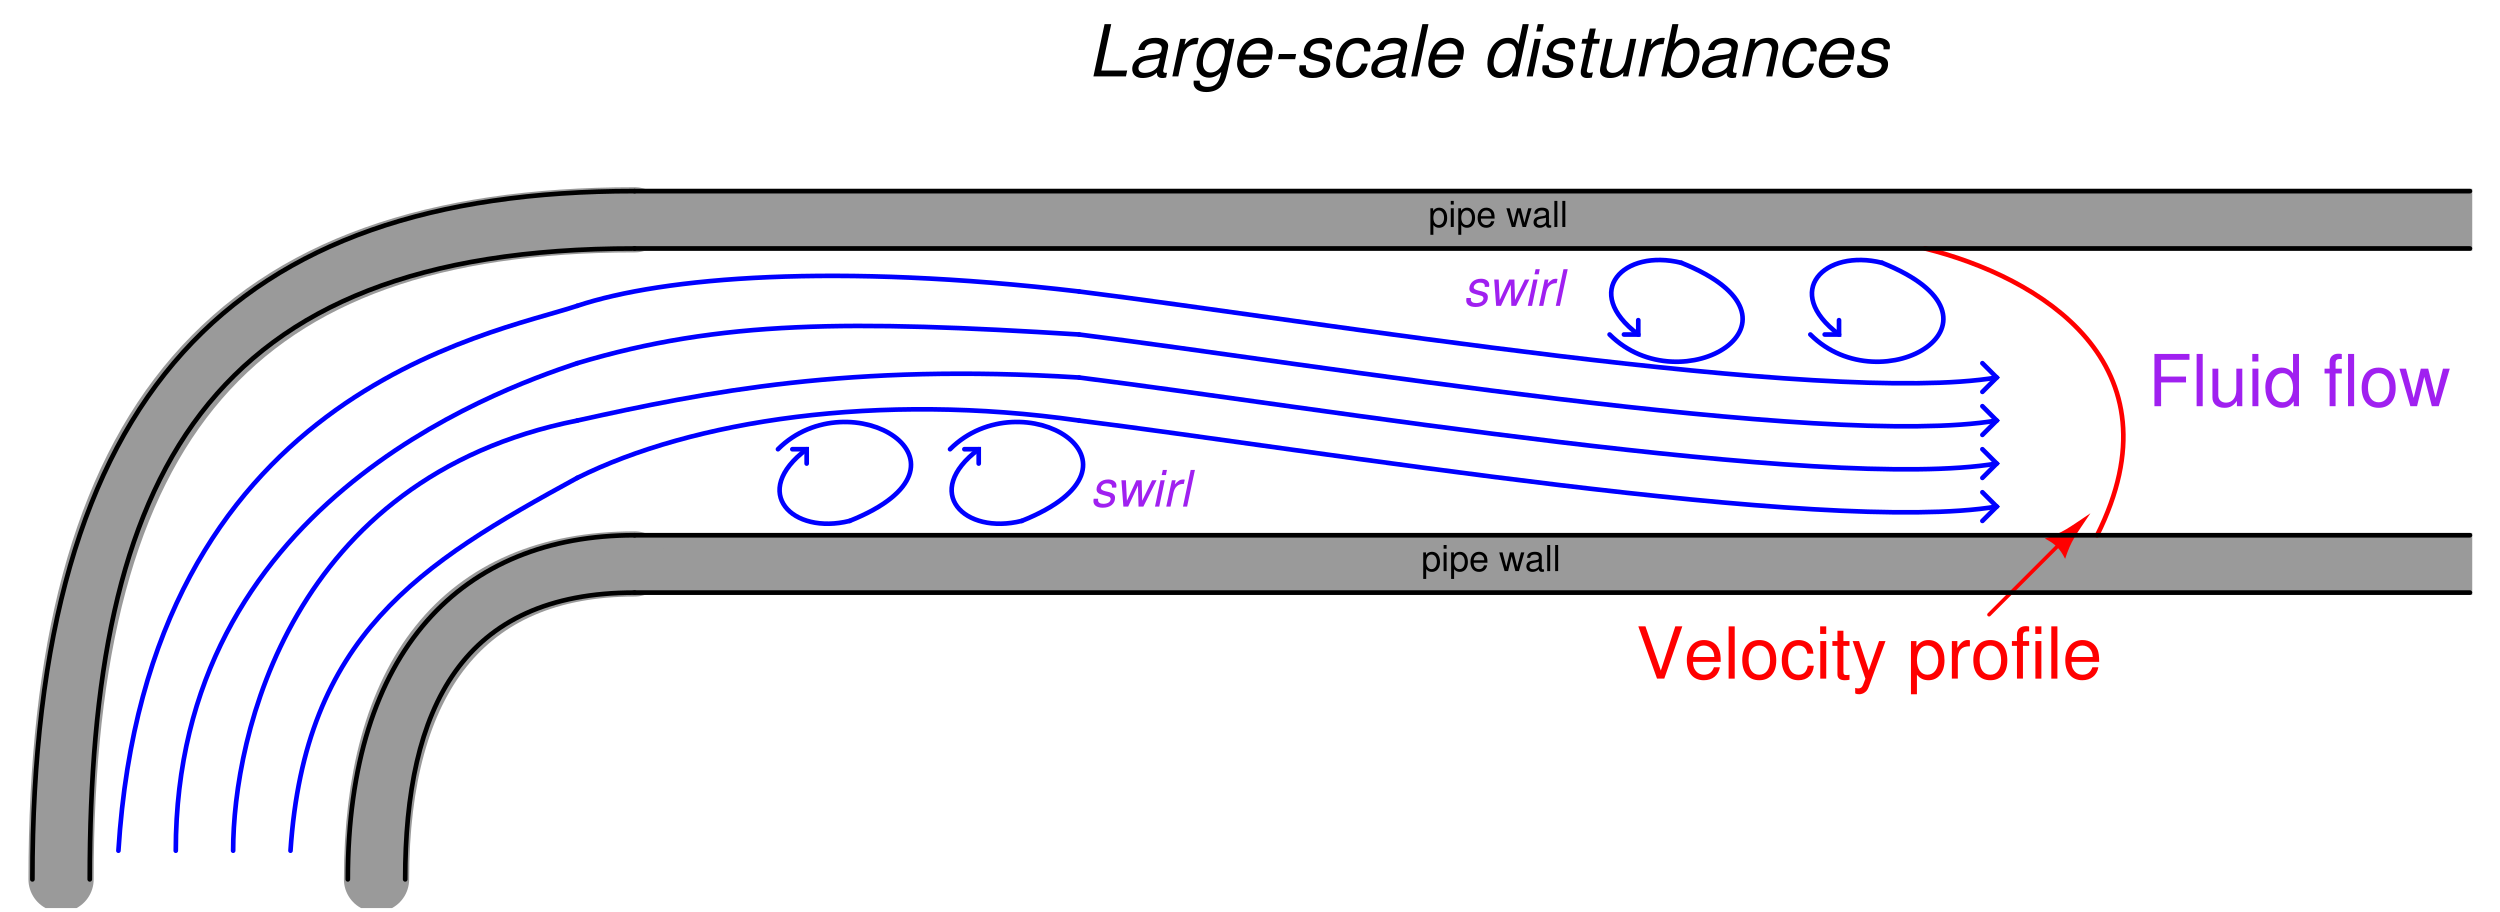 <?xml version="1.0" encoding="UTF-8"?>
<svg xmlns="http://www.w3.org/2000/svg" xmlns:xlink="http://www.w3.org/1999/xlink" viewBox="0 0 339.999 124" version="1.2">
<defs>
<g>
<symbol overflow="visible" id="glyph0-0">
<path style="stroke:none;" d=""/>
</symbol>
<symbol overflow="visible" id="glyph0-1">
<path style="stroke:none;" d="M 0.266 1.062 L 0.672 1.062 L 0.672 -0.266 C 0.891 0 1.125 0.109 1.453 0.109 C 2.125 0.109 2.547 -0.422 2.547 -1.234 C 2.547 -2.094 2.125 -2.625 1.453 -2.625 C 1.109 -2.625 0.828 -2.469 0.641 -2.172 L 0.641 -2.547 L 0.266 -2.547 Z M 1.391 -2.25 C 1.828 -2.25 2.125 -1.859 2.125 -1.25 C 2.125 -0.656 1.828 -0.266 1.391 -0.266 C 0.953 -0.266 0.672 -0.656 0.672 -1.25 C 0.672 -1.859 0.953 -2.25 1.391 -2.25 Z M 1.391 -2.25 "/>
</symbol>
<symbol overflow="visible" id="glyph0-2">
<path style="stroke:none;" d="M 0.734 -2.547 L 0.328 -2.547 L 0.328 0 L 0.734 0 Z M 0.734 -3.547 L 0.328 -3.547 L 0.328 -3.047 L 0.734 -3.047 Z M 0.734 -3.547 "/>
</symbol>
<symbol overflow="visible" id="glyph0-3">
<path style="stroke:none;" d="M 2.5 -1.141 C 2.5 -1.531 2.469 -1.766 2.406 -1.953 C 2.234 -2.375 1.844 -2.625 1.359 -2.625 C 0.656 -2.625 0.188 -2.094 0.188 -1.25 C 0.188 -0.406 0.641 0.109 1.359 0.109 C 1.938 0.109 2.344 -0.219 2.453 -0.781 L 2.031 -0.781 C 1.922 -0.438 1.703 -0.266 1.375 -0.266 C 1.109 -0.266 0.891 -0.375 0.75 -0.594 C 0.656 -0.734 0.625 -0.891 0.625 -1.141 Z M 0.625 -1.469 C 0.656 -1.938 0.953 -2.25 1.359 -2.25 C 1.781 -2.25 2.062 -1.938 2.062 -1.469 Z M 0.625 -1.469 "/>
</symbol>
<symbol overflow="visible" id="glyph0-4">
<path style="stroke:none;" d=""/>
</symbol>
<symbol overflow="visible" id="glyph0-5">
<path style="stroke:none;" d="M 2.703 0 L 3.453 -2.547 L 3 -2.547 L 2.484 -0.562 L 1.984 -2.547 L 1.484 -2.547 L 1 -0.562 L 0.484 -2.547 L 0.031 -2.547 L 0.766 0 L 1.234 0 L 1.719 -2 L 2.234 0 Z M 2.703 0 "/>
</symbol>
<symbol overflow="visible" id="glyph0-6">
<path style="stroke:none;" d="M 2.609 -0.234 C 2.562 -0.234 2.547 -0.234 2.516 -0.234 C 2.375 -0.234 2.297 -0.297 2.297 -0.422 L 2.297 -1.938 C 2.297 -2.391 1.969 -2.625 1.344 -2.625 C 0.969 -2.625 0.672 -2.516 0.5 -2.328 C 0.375 -2.203 0.328 -2.047 0.312 -1.797 L 0.719 -1.797 C 0.766 -2.109 0.953 -2.25 1.328 -2.25 C 1.703 -2.25 1.891 -2.109 1.891 -1.875 L 1.891 -1.766 C 1.891 -1.594 1.797 -1.531 1.469 -1.484 C 0.891 -1.406 0.812 -1.391 0.656 -1.328 C 0.359 -1.203 0.203 -0.969 0.203 -0.641 C 0.203 -0.188 0.531 0.109 1.047 0.109 C 1.359 0.109 1.625 0 1.906 -0.266 C 1.938 0 2.062 0.109 2.328 0.109 C 2.422 0.109 2.469 0.109 2.609 0.062 Z M 1.891 -0.797 C 1.891 -0.672 1.859 -0.578 1.734 -0.469 C 1.562 -0.328 1.375 -0.25 1.125 -0.25 C 0.812 -0.25 0.625 -0.391 0.625 -0.656 C 0.625 -0.922 0.797 -1.062 1.25 -1.125 C 1.672 -1.188 1.766 -1.203 1.891 -1.266 Z M 1.891 -0.797 "/>
</symbol>
<symbol overflow="visible" id="glyph0-7">
<path style="stroke:none;" d="M 0.734 -3.547 L 0.328 -3.547 L 0.328 0 L 0.734 0 Z M 0.734 -3.547 "/>
</symbol>
<symbol overflow="visible" id="glyph1-0">
<path style="stroke:none;" d=""/>
</symbol>
<symbol overflow="visible" id="glyph1-1">
<path style="stroke:none;" d="M 1.781 -3.234 L 5.172 -3.234 L 5.172 -4.031 L 1.781 -4.031 L 1.781 -6.312 L 5.641 -6.312 L 5.641 -7.109 L 0.875 -7.109 L 0.875 0 L 1.781 0 Z M 1.781 -3.234 "/>
</symbol>
<symbol overflow="visible" id="glyph1-2">
<path style="stroke:none;" d="M 1.484 -7.109 L 0.656 -7.109 L 0.656 0 L 1.484 0 Z M 1.484 -7.109 "/>
</symbol>
<symbol overflow="visible" id="glyph1-3">
<path style="stroke:none;" d="M 4.703 0 L 4.703 -5.109 L 3.891 -5.109 L 3.891 -2.219 C 3.891 -1.172 3.344 -0.484 2.5 -0.484 C 1.859 -0.484 1.438 -0.875 1.438 -1.484 L 1.438 -5.109 L 0.641 -5.109 L 0.641 -1.172 C 0.641 -0.328 1.266 0.219 2.266 0.219 C 3.016 0.219 3.484 -0.031 3.969 -0.719 L 3.969 0 Z M 4.703 0 "/>
</symbol>
<symbol overflow="visible" id="glyph1-4">
<path style="stroke:none;" d="M 1.469 -5.109 L 0.656 -5.109 L 0.656 0 L 1.469 0 Z M 1.469 -7.109 L 0.641 -7.109 L 0.641 -6.078 L 1.469 -6.078 Z M 1.469 -7.109 "/>
</symbol>
<symbol overflow="visible" id="glyph1-5">
<path style="stroke:none;" d="M 4.828 -7.109 L 4.016 -7.109 L 4.016 -4.469 C 3.672 -4.984 3.125 -5.25 2.453 -5.25 C 1.125 -5.25 0.25 -4.188 0.25 -2.562 C 0.25 -0.844 1.094 0.219 2.469 0.219 C 3.172 0.219 3.672 -0.031 4.109 -0.672 L 4.109 0 L 4.828 0 Z M 2.578 -4.5 C 3.469 -4.5 4.016 -3.719 4.016 -2.5 C 4.016 -1.312 3.453 -0.531 2.594 -0.531 C 1.703 -0.531 1.109 -1.328 1.109 -2.516 C 1.109 -3.703 1.703 -4.5 2.578 -4.5 Z M 2.578 -4.5 "/>
</symbol>
<symbol overflow="visible" id="glyph1-6">
<path style="stroke:none;" d=""/>
</symbol>
<symbol overflow="visible" id="glyph1-7">
<path style="stroke:none;" d="M 2.516 -5.109 L 1.672 -5.109 L 1.672 -5.906 C 1.672 -6.25 1.859 -6.422 2.234 -6.422 C 2.297 -6.422 2.328 -6.422 2.516 -6.422 L 2.516 -7.094 C 2.328 -7.125 2.219 -7.141 2.062 -7.141 C 1.312 -7.141 0.859 -6.703 0.859 -5.984 L 0.859 -5.109 L 0.172 -5.109 L 0.172 -4.453 L 0.859 -4.453 L 0.859 0 L 1.672 0 L 1.672 -4.453 L 2.516 -4.453 Z M 2.516 -5.109 "/>
</symbol>
<symbol overflow="visible" id="glyph1-8">
<path style="stroke:none;" d="M 2.656 -5.25 C 1.203 -5.25 0.344 -4.234 0.344 -2.516 C 0.344 -0.797 1.203 0.219 2.656 0.219 C 4.109 0.219 4.969 -0.797 4.969 -2.469 C 4.969 -4.25 4.141 -5.25 2.656 -5.25 Z M 2.656 -4.5 C 3.578 -4.5 4.125 -3.75 4.125 -2.484 C 4.125 -1.281 3.562 -0.531 2.656 -0.531 C 1.75 -0.531 1.203 -1.281 1.203 -2.516 C 1.203 -3.75 1.75 -4.5 2.656 -4.5 Z M 2.656 -4.5 "/>
</symbol>
<symbol overflow="visible" id="glyph1-9">
<path style="stroke:none;" d="M 5.406 0 L 6.906 -5.109 L 5.984 -5.109 L 4.969 -1.125 L 3.969 -5.109 L 2.969 -5.109 L 2 -1.125 L 0.953 -5.109 L 0.062 -5.109 L 1.547 0 L 2.453 0 L 3.438 -4 L 4.469 0 Z M 5.406 0 "/>
</symbol>
<symbol overflow="visible" id="glyph1-10">
<path style="stroke:none;" d="M 3.828 0 L 6.281 -7.109 L 5.328 -7.109 L 3.359 -1.094 L 1.266 -7.109 L 0.297 -7.109 L 2.844 0 Z M 3.828 0 "/>
</symbol>
<symbol overflow="visible" id="glyph1-11">
<path style="stroke:none;" d="M 5 -2.281 C 5 -3.062 4.938 -3.531 4.797 -3.906 C 4.469 -4.75 3.688 -5.25 2.734 -5.25 C 1.312 -5.25 0.391 -4.172 0.391 -2.484 C 0.391 -0.797 1.266 0.219 2.703 0.219 C 3.875 0.219 4.688 -0.438 4.891 -1.547 L 4.078 -1.547 C 3.844 -0.875 3.391 -0.531 2.734 -0.531 C 2.219 -0.531 1.781 -0.766 1.516 -1.188 C 1.312 -1.484 1.25 -1.781 1.234 -2.281 Z M 1.25 -2.938 C 1.328 -3.891 1.906 -4.5 2.719 -4.5 C 3.547 -4.5 4.125 -3.859 4.125 -2.938 Z M 1.25 -2.938 "/>
</symbol>
<symbol overflow="visible" id="glyph1-12">
<path style="stroke:none;" d="M 4.594 -3.391 C 4.547 -3.891 4.453 -4.219 4.25 -4.5 C 3.906 -4.969 3.281 -5.25 2.578 -5.25 C 1.188 -5.25 0.297 -4.156 0.297 -2.469 C 0.297 -0.812 1.188 0.219 2.562 0.219 C 3.781 0.219 4.547 -0.5 4.656 -1.75 L 3.828 -1.75 C 3.688 -0.938 3.281 -0.531 2.578 -0.531 C 1.688 -0.531 1.156 -1.25 1.156 -2.469 C 1.156 -3.75 1.672 -4.5 2.562 -4.5 C 3.25 -4.5 3.672 -4.109 3.766 -3.391 Z M 4.594 -3.391 "/>
</symbol>
<symbol overflow="visible" id="glyph1-13">
<path style="stroke:none;" d="M 2.469 -5.109 L 1.641 -5.109 L 1.641 -6.516 L 0.828 -6.516 L 0.828 -5.109 L 0.141 -5.109 L 0.141 -4.453 L 0.828 -4.453 L 0.828 -0.578 C 0.828 -0.062 1.188 0.219 1.812 0.219 C 2.031 0.219 2.203 0.203 2.469 0.156 L 2.469 -0.531 C 2.359 -0.5 2.25 -0.484 2.094 -0.484 C 1.734 -0.484 1.641 -0.578 1.641 -0.953 L 1.641 -4.453 L 2.469 -4.453 Z M 2.469 -5.109 "/>
</symbol>
<symbol overflow="visible" id="glyph1-14">
<path style="stroke:none;" d="M 3.781 -5.109 L 2.375 -1.125 L 1.062 -5.109 L 0.188 -5.109 L 1.922 0.016 L 1.609 0.828 C 1.469 1.188 1.297 1.328 0.953 1.328 C 0.812 1.328 0.703 1.312 0.531 1.266 L 0.531 2 C 0.688 2.094 0.859 2.125 1.078 2.125 C 1.328 2.125 1.625 2.031 1.828 1.875 C 2.094 1.703 2.234 1.484 2.391 1.078 L 4.656 -5.109 Z M 3.781 -5.109 "/>
</symbol>
<symbol overflow="visible" id="glyph1-15">
<path style="stroke:none;" d="M 0.531 2.125 L 1.344 2.125 L 1.344 -0.531 C 1.781 -0.016 2.25 0.219 2.922 0.219 C 4.234 0.219 5.094 -0.844 5.094 -2.469 C 5.094 -4.188 4.266 -5.25 2.906 -5.25 C 2.219 -5.25 1.656 -4.938 1.281 -4.344 L 1.281 -5.109 L 0.531 -5.109 Z M 2.766 -4.5 C 3.672 -4.5 4.25 -3.703 4.25 -2.484 C 4.25 -1.328 3.656 -0.531 2.766 -0.531 C 1.906 -0.531 1.344 -1.312 1.344 -2.516 C 1.344 -3.719 1.906 -4.5 2.766 -4.5 Z M 2.766 -4.5 "/>
</symbol>
<symbol overflow="visible" id="glyph1-16">
<path style="stroke:none;" d="M 0.672 -5.109 L 0.672 0 L 1.484 0 L 1.484 -2.656 C 1.5 -3.875 2.016 -4.422 3.125 -4.391 L 3.125 -5.219 C 3 -5.25 2.922 -5.25 2.812 -5.25 C 2.297 -5.25 1.891 -4.938 1.422 -4.188 L 1.422 -5.109 Z M 0.672 -5.109 "/>
</symbol>
<symbol overflow="visible" id="glyph2-0">
<path style="stroke:none;" d=""/>
</symbol>
<symbol overflow="visible" id="glyph2-1">
<path style="stroke:none;" d="M 3.203 -7.109 L 2.297 -7.109 L 0.781 0 L 5.203 0 L 5.375 -0.797 L 1.859 -0.797 Z M 3.203 -7.109 "/>
</symbol>
<symbol overflow="visible" id="glyph2-2">
<path style="stroke:none;" d="M 5.375 -0.5 C 5.297 -0.484 5.25 -0.484 5.219 -0.484 C 4.969 -0.484 4.844 -0.562 4.844 -0.766 C 4.844 -0.797 4.844 -0.828 4.859 -0.859 L 5.484 -3.797 C 5.531 -4.062 5.531 -4.062 5.531 -4.156 C 5.531 -4.812 4.859 -5.25 3.844 -5.25 C 2.469 -5.25 1.656 -4.688 1.469 -3.594 L 2.297 -3.594 C 2.375 -3.875 2.453 -4 2.578 -4.141 C 2.797 -4.375 3.203 -4.5 3.625 -4.5 C 4.219 -4.5 4.656 -4.234 4.656 -3.875 C 4.656 -3.844 4.656 -3.766 4.641 -3.688 L 4.609 -3.516 C 4.531 -3.125 4.344 -3.016 3.625 -2.938 C 2.328 -2.828 1.906 -2.734 1.438 -2.422 C 0.922 -2.109 0.641 -1.594 0.641 -1.031 C 0.641 -0.25 1.156 0.219 2.031 0.219 C 2.391 0.219 2.781 0.156 3.141 0.031 C 3.438 -0.078 3.594 -0.172 4 -0.531 L 4 -0.422 C 4 -0.016 4.266 0.219 4.734 0.219 C 4.859 0.219 4.891 0.219 5.125 0.172 C 5.141 0.172 5.203 0.141 5.25 0.141 Z M 4.203 -1.594 C 4.078 -1 3.219 -0.484 2.359 -0.484 C 1.797 -0.484 1.484 -0.719 1.484 -1.125 C 1.484 -1.438 1.672 -1.766 1.969 -1.938 C 2.203 -2.094 2.484 -2.172 2.969 -2.234 C 3.891 -2.359 3.969 -2.375 4.391 -2.516 Z M 4.203 -1.594 "/>
</symbol>
<symbol overflow="visible" id="glyph2-3">
<path style="stroke:none;" d="M 1.75 -5.109 L 0.672 0 L 1.484 0 L 2.062 -2.656 C 2.312 -3.844 3 -4.438 4.078 -4.391 L 4.25 -5.219 C 4.125 -5.25 4.047 -5.25 3.938 -5.25 C 3.375 -5.25 2.938 -5 2.328 -4.312 L 2.5 -5.109 Z M 1.75 -5.109 "/>
</symbol>
<symbol overflow="visible" id="glyph2-4">
<path style="stroke:none;" d="M 5.125 -5.109 L 4.953 -4.344 C 4.812 -4.672 4.703 -4.812 4.5 -4.969 C 4.234 -5.141 3.922 -5.25 3.594 -5.25 C 2.844 -5.25 2.094 -4.891 1.609 -4.281 C 1.078 -3.625 0.719 -2.547 0.719 -1.641 C 0.719 -0.578 1.406 0.172 2.406 0.172 C 3.016 0.172 3.594 -0.094 4.078 -0.609 L 4.047 -0.422 C 3.766 0.891 3.25 1.422 2.203 1.422 C 1.547 1.422 1.156 1.156 1.156 0.719 L 1.156 0.578 L 0.328 0.578 C 0.328 0.766 0.312 0.859 0.312 0.891 C 0.312 1.641 0.984 2.125 2.031 2.125 C 2.812 2.125 3.5 1.891 3.938 1.469 C 4.422 1 4.688 0.406 4.953 -0.828 L 5.859 -5.109 Z M 3.547 -4.5 C 4.172 -4.5 4.578 -4.031 4.578 -3.312 C 4.578 -2.703 4.391 -1.984 4.125 -1.5 C 3.797 -0.906 3.234 -0.531 2.641 -0.531 C 1.984 -0.531 1.578 -1.016 1.578 -1.797 C 1.578 -2.375 1.734 -3 2.031 -3.516 C 2.375 -4.156 2.922 -4.5 3.547 -4.5 Z M 3.547 -4.5 "/>
</symbol>
<symbol overflow="visible" id="glyph2-5">
<path style="stroke:none;" d="M 5.484 -2.281 C 5.625 -3.047 5.656 -3.281 5.656 -3.594 C 5.656 -4.531 4.844 -5.25 3.797 -5.25 C 2.938 -5.25 2.141 -4.859 1.641 -4.203 C 1.188 -3.594 0.812 -2.484 0.812 -1.688 C 0.812 -1.156 1.047 -0.625 1.422 -0.266 C 1.766 0.062 2.188 0.219 2.75 0.219 C 3.922 0.219 4.922 -0.5 5.219 -1.547 L 4.406 -1.547 C 4.062 -0.875 3.547 -0.531 2.891 -0.531 C 2.109 -0.531 1.672 -1 1.672 -1.828 C 1.672 -2.047 1.688 -2.141 1.719 -2.281 Z M 1.906 -2.984 C 2.156 -3.875 2.875 -4.5 3.672 -4.5 C 4.359 -4.5 4.797 -4.031 4.797 -3.312 C 4.797 -3.219 4.781 -3.141 4.766 -2.984 Z M 1.906 -2.984 "/>
</symbol>
<symbol overflow="visible" id="glyph2-6">
<path style="stroke:none;" d="M 3.422 -3.047 L 1.094 -3.047 L 0.953 -2.344 L 3.281 -2.344 Z M 3.422 -3.047 "/>
</symbol>
<symbol overflow="visible" id="glyph2-7">
<path style="stroke:none;" d="M 5.016 -3.688 C 5.062 -3.891 5.062 -3.984 5.062 -4.109 C 5.062 -4.781 4.422 -5.25 3.469 -5.25 C 2.781 -5.25 2.188 -5.047 1.781 -4.672 C 1.422 -4.328 1.203 -3.828 1.203 -3.359 C 1.203 -2.766 1.547 -2.484 2.547 -2.219 L 3.266 -2.031 C 3.594 -1.953 3.734 -1.891 3.828 -1.781 C 3.891 -1.703 3.953 -1.547 3.953 -1.469 C 3.953 -1.281 3.797 -0.984 3.641 -0.859 C 3.391 -0.656 2.969 -0.531 2.547 -0.531 C 1.875 -0.531 1.5 -0.797 1.5 -1.281 C 1.5 -1.328 1.516 -1.422 1.516 -1.516 L 0.656 -1.516 C 0.609 -1.297 0.594 -1.188 0.594 -1.031 C 0.594 -0.25 1.266 0.219 2.406 0.219 C 3.859 0.219 4.812 -0.531 4.812 -1.688 C 4.812 -2.281 4.484 -2.594 3.625 -2.812 L 2.891 -3 C 2.344 -3.125 2.062 -3.328 2.062 -3.578 C 2.062 -3.766 2.172 -4.016 2.344 -4.188 C 2.578 -4.406 2.875 -4.5 3.312 -4.5 C 3.875 -4.5 4.203 -4.297 4.203 -3.906 C 4.203 -3.844 4.203 -3.766 4.188 -3.688 Z M 5.016 -3.688 "/>
</symbol>
<symbol overflow="visible" id="glyph2-8">
<path style="stroke:none;" d="M 5.375 -3.391 L 5.375 -3.547 C 5.391 -3.688 5.406 -3.797 5.406 -3.828 C 5.406 -4.141 5.219 -4.531 4.969 -4.797 C 4.672 -5.109 4.266 -5.25 3.719 -5.25 C 2.844 -5.25 2.047 -4.891 1.531 -4.219 C 1.078 -3.625 0.734 -2.547 0.734 -1.656 C 0.734 -1.188 0.891 -0.719 1.172 -0.375 C 1.5 0.031 1.938 0.219 2.562 0.219 C 3.359 0.219 4.031 -0.062 4.484 -0.578 C 4.734 -0.875 4.891 -1.203 5.047 -1.75 L 4.234 -1.75 C 3.938 -0.953 3.406 -0.531 2.703 -0.531 C 2.016 -0.531 1.594 -1 1.594 -1.766 C 1.594 -2.391 1.797 -3.125 2.125 -3.641 C 2.5 -4.219 2.969 -4.5 3.562 -4.5 C 4.188 -4.5 4.562 -4.156 4.562 -3.609 C 4.562 -3.547 4.562 -3.484 4.547 -3.391 Z M 5.375 -3.391 "/>
</symbol>
<symbol overflow="visible" id="glyph2-9">
<path style="stroke:none;" d="M 3 -7.109 L 2.172 -7.109 L 0.656 0 L 1.484 0 Z M 3 -7.109 "/>
</symbol>
<symbol overflow="visible" id="glyph2-10">
<path style="stroke:none;" d=""/>
</symbol>
<symbol overflow="visible" id="glyph2-11">
<path style="stroke:none;" d="M 6.344 -7.109 L 5.516 -7.109 L 4.938 -4.375 C 4.625 -5 4.234 -5.25 3.547 -5.25 C 1.922 -5.25 0.719 -3.719 0.719 -1.656 C 0.719 -0.516 1.359 0.219 2.375 0.219 C 2.812 0.219 3.25 0.094 3.641 -0.141 C 3.922 -0.328 4.062 -0.469 4.188 -0.734 L 4.031 0 L 4.828 0 Z M 3.469 -4.5 C 4.188 -4.5 4.609 -4.016 4.609 -3.188 C 4.609 -2.609 4.453 -2.016 4.156 -1.516 C 3.781 -0.859 3.312 -0.531 2.703 -0.531 C 1.984 -0.531 1.562 -1.016 1.562 -1.859 C 1.562 -2.406 1.719 -3.016 2 -3.516 C 2.375 -4.188 2.844 -4.5 3.469 -4.5 Z M 3.469 -4.5 "/>
</symbol>
<symbol overflow="visible" id="glyph2-12">
<path style="stroke:none;" d="M 2.547 -5.109 L 1.719 -5.109 L 0.641 0 L 1.469 0 Z M 2.969 -7.109 L 2.156 -7.109 L 1.938 -6.109 L 2.766 -6.109 Z M 2.969 -7.109 "/>
</symbol>
<symbol overflow="visible" id="glyph2-13">
<path style="stroke:none;" d="M 3.562 -5.109 L 2.703 -5.109 L 3 -6.516 L 2.188 -6.516 L 1.875 -5.109 L 1.188 -5.109 L 1.047 -4.453 L 1.75 -4.453 L 0.969 -0.844 C 0.953 -0.75 0.953 -0.641 0.953 -0.547 C 0.953 -0.062 1.281 0.219 1.812 0.219 C 2.016 0.219 2.297 0.188 2.453 0.156 L 2.609 -0.562 C 2.281 -0.484 2.266 -0.484 2.141 -0.484 C 1.922 -0.484 1.781 -0.578 1.781 -0.734 C 1.781 -0.766 1.797 -0.812 1.797 -0.875 L 2.562 -4.453 L 3.438 -4.453 Z M 3.562 -5.109 "/>
</symbol>
<symbol overflow="visible" id="glyph2-14">
<path style="stroke:none;" d="M 4.703 0 L 5.797 -5.109 L 4.969 -5.109 L 4.359 -2.219 C 4.141 -1.156 3.453 -0.484 2.609 -0.484 C 2.078 -0.484 1.75 -0.766 1.75 -1.234 C 1.75 -1.312 1.75 -1.391 1.781 -1.484 L 2.547 -5.109 L 1.719 -5.109 L 0.891 -1.172 C 0.875 -1.078 0.859 -0.969 0.859 -0.844 C 0.859 -0.172 1.359 0.219 2.203 0.219 C 2.969 0.219 3.516 -0.016 4.078 -0.562 L 3.969 0 Z M 4.703 0 "/>
</symbol>
<symbol overflow="visible" id="glyph2-15">
<path style="stroke:none;" d="M 2.031 -7.109 L 0.531 0 L 1.25 0 L 1.422 -0.766 C 1.734 -0.062 2.141 0.219 2.859 0.219 C 3.516 0.219 4.219 -0.062 4.656 -0.531 C 5.297 -1.234 5.734 -2.344 5.734 -3.344 C 5.734 -4.438 4.984 -5.25 4 -5.25 C 3.609 -5.25 3.172 -5.141 2.891 -4.969 C 2.719 -4.859 2.594 -4.75 2.297 -4.422 L 2.859 -7.109 Z M 3.734 -4.5 C 4.453 -4.5 4.875 -4 4.875 -3.156 C 4.875 -2.594 4.703 -1.984 4.422 -1.516 C 4.031 -0.844 3.516 -0.531 2.891 -0.531 C 2.219 -0.531 1.797 -1.016 1.797 -1.781 C 1.797 -2.391 1.984 -3.047 2.25 -3.516 C 2.625 -4.156 3.156 -4.5 3.734 -4.5 Z M 3.734 -4.5 "/>
</symbol>
<symbol overflow="visible" id="glyph2-16">
<path style="stroke:none;" d="M 1.766 -5.109 L 0.688 0 L 1.5 0 L 2.094 -2.812 C 2.328 -3.891 3.016 -4.547 3.891 -4.547 C 4.375 -4.547 4.734 -4.219 4.734 -3.766 C 4.734 -3.703 4.719 -3.562 4.688 -3.406 L 3.953 0 L 4.781 0 L 5.562 -3.672 C 5.594 -3.797 5.594 -3.906 5.594 -4.031 C 5.594 -4.781 5.078 -5.25 4.266 -5.25 C 3.531 -5.25 2.891 -4.984 2.375 -4.469 L 2.5 -5.109 Z M 1.766 -5.109 "/>
</symbol>
<symbol overflow="visible" id="glyph3-0">
<path style="stroke:none;" d=""/>
</symbol>
<symbol overflow="visible" id="glyph3-1">
<path style="stroke:none;" d="M 3.516 -2.578 C 3.547 -2.719 3.547 -2.781 3.547 -2.875 C 3.547 -3.359 3.094 -3.688 2.438 -3.688 C 1.953 -3.688 1.531 -3.531 1.25 -3.266 C 1 -3.031 0.844 -2.672 0.844 -2.359 C 0.844 -1.938 1.078 -1.734 1.781 -1.562 L 2.281 -1.422 C 2.516 -1.359 2.609 -1.328 2.672 -1.25 C 2.719 -1.188 2.766 -1.078 2.766 -1.031 C 2.766 -0.891 2.656 -0.688 2.547 -0.594 C 2.375 -0.453 2.078 -0.375 1.781 -0.375 C 1.312 -0.375 1.047 -0.547 1.047 -0.891 C 1.047 -0.938 1.062 -1 1.062 -1.062 L 0.453 -1.062 C 0.422 -0.906 0.422 -0.828 0.422 -0.719 C 0.422 -0.172 0.891 0.156 1.688 0.156 C 2.703 0.156 3.359 -0.375 3.359 -1.188 C 3.359 -1.594 3.141 -1.812 2.547 -1.969 L 2.016 -2.094 C 1.641 -2.188 1.438 -2.328 1.438 -2.5 C 1.438 -2.641 1.516 -2.812 1.641 -2.922 C 1.812 -3.094 2.016 -3.156 2.312 -3.156 C 2.719 -3.156 2.938 -3 2.938 -2.734 C 2.938 -2.688 2.938 -2.641 2.938 -2.578 Z M 3.516 -2.578 "/>
</symbol>
<symbol overflow="visible" id="glyph3-2">
<path style="stroke:none;" d="M 3.797 0 L 5.594 -3.578 L 4.984 -3.578 L 3.641 -0.797 L 3.562 -3.578 L 2.844 -3.578 L 1.562 -0.797 L 1.422 -3.578 L 0.812 -3.578 L 1.078 0 L 1.734 0 L 3.062 -2.859 L 3.141 0 Z M 3.797 0 "/>
</symbol>
<symbol overflow="visible" id="glyph3-3">
<path style="stroke:none;" d="M 1.781 -3.578 L 1.203 -3.578 L 0.453 0 L 1.031 0 Z M 2.078 -4.984 L 1.516 -4.984 L 1.359 -4.281 L 1.938 -4.281 Z M 2.078 -4.984 "/>
</symbol>
<symbol overflow="visible" id="glyph3-4">
<path style="stroke:none;" d="M 1.234 -3.578 L 0.469 0 L 1.047 0 L 1.438 -1.859 C 1.625 -2.688 2.109 -3.109 2.859 -3.078 L 2.984 -3.656 C 2.891 -3.672 2.828 -3.688 2.766 -3.688 C 2.359 -3.688 2.062 -3.5 1.625 -3.016 L 1.75 -3.578 Z M 1.234 -3.578 "/>
</symbol>
<symbol overflow="visible" id="glyph3-5">
<path style="stroke:none;" d="M 2.094 -4.984 L 1.516 -4.984 L 0.469 0 L 1.031 0 Z M 2.094 -4.984 "/>
</symbol>
</g>
<clipPath id="clip1">
  <path d="M 0.5 0.5 L 162 0.5 L 162 123.5 L 0.5 123.5 Z M 0.5 0.5 "/>
</clipPath>
<clipPath id="clip2">
  <path d="M 6 28 L 92 28 L 92 123.5 L 6 123.5 Z M 6 28 "/>
</clipPath>
<clipPath id="clip3">
  <path d="M 0.5 20 L 92 20 L 92 123.5 L 0.5 123.5 Z M 0.5 20 "/>
</clipPath>
<clipPath id="clip4">
  <path d="M 0.5 1 L 162 1 L 162 123.5 L 0.5 123.5 Z M 0.5 1 "/>
</clipPath>
<clipPath id="clip5">
  <path d="M 49 75 L 92 75 L 92 123.5 L 49 123.5 Z M 49 75 "/>
</clipPath>
<clipPath id="clip6">
  <path d="M 41 67 L 92 67 L 92 123.5 L 41 123.5 Z M 41 67 "/>
</clipPath>
</defs>
<g id="surface1">
<path style="fill-rule:evenodd;fill:rgb(60.352%,60.352%,60.352%);fill-opacity:1;stroke-width:6.338;stroke-linecap:round;stroke-linejoin:miter;stroke:rgb(60.352%,60.352%,60.352%);stroke-opacity:1;stroke-miterlimit:6;" d="M 858.047 897.07 L 3354.062 897.07 L 3354.062 975.078 L 858.047 975.078 Z M 858.047 897.07 " transform="matrix(0.1,0,0,-0.1,0.5,123.5)"/>
<path style="fill-rule:evenodd;fill:rgb(60.352%,60.352%,60.352%);fill-opacity:1;stroke-width:6.338;stroke-linecap:round;stroke-linejoin:miter;stroke:rgb(60.352%,60.352%,60.352%);stroke-opacity:1;stroke-miterlimit:6;" d="M 858.047 429.062 L 3354.062 429.062 L 3354.062 507.07 L 858.047 507.07 Z M 858.047 429.062 " transform="matrix(0.1,0,0,-0.1,0.5,123.5)"/>
<g style="fill:rgb(0%,0%,0%);fill-opacity:1;">
  <use xlink:href="#glyph0-1" x="194.267" y="30.869"/>
  <use xlink:href="#glyph0-2" x="196.977" y="30.869"/>
  <use xlink:href="#glyph0-1" x="198.06" y="30.869"/>
  <use xlink:href="#glyph0-3" x="200.77" y="30.869"/>
  <use xlink:href="#glyph0-4" x="203.481" y="30.869"/>
  <use xlink:href="#glyph0-5" x="204.836" y="30.869"/>
  <use xlink:href="#glyph0-6" x="208.356" y="30.869"/>
  <use xlink:href="#glyph0-7" x="211.066" y="30.869"/>
  <use xlink:href="#glyph0-7" x="212.149" y="30.869"/>
</g>
<g style="fill:rgb(0%,0%,0%);fill-opacity:1;">
  <use xlink:href="#glyph0-1" x="193.292" y="77.669"/>
  <use xlink:href="#glyph0-2" x="196.002" y="77.669"/>
  <use xlink:href="#glyph0-1" x="197.085" y="77.669"/>
  <use xlink:href="#glyph0-3" x="199.795" y="77.669"/>
  <use xlink:href="#glyph0-4" x="202.506" y="77.669"/>
  <use xlink:href="#glyph0-5" x="203.861" y="77.669"/>
  <use xlink:href="#glyph0-6" x="207.381" y="77.669"/>
  <use xlink:href="#glyph0-7" x="210.091" y="77.669"/>
  <use xlink:href="#glyph0-7" x="211.173" y="77.669"/>
</g>
<g style="fill:rgb(62.694%,12.5%,94.139%);fill-opacity:1;">
  <use xlink:href="#glyph1-1" x="292.127" y="55.244"/>
  <use xlink:href="#glyph1-2" x="298.084" y="55.244"/>
  <use xlink:href="#glyph1-3" x="300.249" y="55.244"/>
  <use xlink:href="#glyph1-4" x="305.67" y="55.244"/>
  <use xlink:href="#glyph1-5" x="307.834" y="55.244"/>
  <use xlink:href="#glyph1-6" x="313.255" y="55.244"/>
  <use xlink:href="#glyph1-7" x="315.966" y="55.244"/>
  <use xlink:href="#glyph1-2" x="318.676" y="55.244"/>
  <use xlink:href="#glyph1-8" x="320.841" y="55.244"/>
  <use xlink:href="#glyph1-9" x="326.262" y="55.244"/>
</g>
<path style="fill:none;stroke-width:6.338;stroke-linecap:round;stroke-linejoin:miter;stroke:rgb(0%,0%,100%);stroke-opacity:1;stroke-miterlimit:6;" d="M 1462.578 838.555 C 1774.57 799.57 2476.562 682.578 2710.547 721.562 " transform="matrix(0.1,0,0,-0.1,0.5,123.5)"/>
<path style="fill:none;stroke-width:6.338;stroke-linecap:round;stroke-linejoin:miter;stroke:rgb(0%,0%,100%);stroke-opacity:1;stroke-miterlimit:6;" d="M 2691.055 702.07 L 2710.547 721.562 L 2691.055 741.055 " transform="matrix(0.1,0,0,-0.1,0.5,123.5)"/>
<path style="fill:none;stroke-width:6.338;stroke-linecap:round;stroke-linejoin:miter;stroke:rgb(0%,0%,100%);stroke-opacity:1;stroke-miterlimit:6;" d="M 1462.578 780.078 C 1774.57 741.055 2476.562 624.062 2710.547 663.047 " transform="matrix(0.1,0,0,-0.1,0.5,123.5)"/>
<path style="fill:none;stroke-width:6.338;stroke-linecap:round;stroke-linejoin:miter;stroke:rgb(0%,0%,100%);stroke-opacity:1;stroke-miterlimit:6;" d="M 2691.055 643.555 L 2710.547 663.047 L 2691.055 682.578 " transform="matrix(0.1,0,0,-0.1,0.5,123.5)"/>
<path style="fill:none;stroke-width:6.338;stroke-linecap:round;stroke-linejoin:miter;stroke:rgb(0%,0%,100%);stroke-opacity:1;stroke-miterlimit:6;" d="M 1462.578 721.562 C 1774.57 682.578 2476.562 565.547 2710.547 604.57 " transform="matrix(0.1,0,0,-0.1,0.5,123.5)"/>
<path style="fill:none;stroke-width:6.338;stroke-linecap:round;stroke-linejoin:miter;stroke:rgb(0%,0%,100%);stroke-opacity:1;stroke-miterlimit:6;" d="M 2691.055 585.078 L 2710.547 604.57 L 2691.055 624.062 " transform="matrix(0.1,0,0,-0.1,0.5,123.5)"/>
<path style="fill:none;stroke-width:6.338;stroke-linecap:round;stroke-linejoin:miter;stroke:rgb(0%,0%,100%);stroke-opacity:1;stroke-miterlimit:6;" d="M 1462.578 663.047 C 1774.57 624.062 2476.562 507.07 2710.547 546.055 " transform="matrix(0.1,0,0,-0.1,0.5,123.5)"/>
<path style="fill:none;stroke-width:6.338;stroke-linecap:round;stroke-linejoin:miter;stroke:rgb(0%,0%,100%);stroke-opacity:1;stroke-miterlimit:6;" d="M 2691.055 526.562 L 2710.547 546.055 L 2691.055 565.547 " transform="matrix(0.1,0,0,-0.1,0.5,123.5)"/>
<path style="fill:none;stroke-width:6.338;stroke-linecap:round;stroke-linejoin:miter;stroke:rgb(0%,0%,100%);stroke-opacity:1;stroke-miterlimit:6;" d="M 1053.047 624.062 C 1150.547 721.562 1345.547 604.57 1150.547 526.562 " transform="matrix(0.1,0,0,-0.1,0.5,123.5)"/>
<path style="fill:none;stroke-width:6.338;stroke-linecap:round;stroke-linejoin:miter;stroke:rgb(0%,0%,100%);stroke-opacity:1;stroke-miterlimit:6;" d="M 1150.547 526.562 C 1072.578 507.07 1014.062 565.547 1092.07 624.062 " transform="matrix(0.1,0,0,-0.1,0.5,123.5)"/>
<path style="fill:none;stroke-width:6.338;stroke-linecap:round;stroke-linejoin:miter;stroke:rgb(0%,0%,100%);stroke-opacity:1;stroke-miterlimit:6;" d="M 1092.07 604.57 L 1092.07 624.062 L 1072.578 624.062 " transform="matrix(0.1,0,0,-0.1,0.5,123.5)"/>
<path style="fill:none;stroke-width:6.338;stroke-linecap:round;stroke-linejoin:miter;stroke:rgb(0%,0%,100%);stroke-opacity:1;stroke-miterlimit:6;" d="M 1287.07 624.062 C 1384.57 721.562 1579.57 604.57 1384.57 526.562 " transform="matrix(0.1,0,0,-0.1,0.5,123.5)"/>
<path style="fill:none;stroke-width:6.338;stroke-linecap:round;stroke-linejoin:miter;stroke:rgb(0%,0%,100%);stroke-opacity:1;stroke-miterlimit:6;" d="M 1384.57 526.562 C 1306.562 507.07 1248.047 565.547 1326.055 624.062 " transform="matrix(0.1,0,0,-0.1,0.5,123.5)"/>
<path style="fill:none;stroke-width:6.338;stroke-linecap:round;stroke-linejoin:miter;stroke:rgb(0%,0%,100%);stroke-opacity:1;stroke-miterlimit:6;" d="M 1326.055 604.57 L 1326.055 624.062 L 1306.562 624.062 " transform="matrix(0.1,0,0,-0.1,0.5,123.5)"/>
<path style="fill:none;stroke-width:6.338;stroke-linecap:round;stroke-linejoin:miter;stroke:rgb(0%,0%,100%);stroke-opacity:1;stroke-miterlimit:6;" d="M 2457.07 780.078 C 2554.57 682.578 2749.57 799.57 2554.57 877.578 " transform="matrix(0.1,0,0,-0.1,0.5,123.5)"/>
<path style="fill:none;stroke-width:6.338;stroke-linecap:round;stroke-linejoin:miter;stroke:rgb(0%,0%,100%);stroke-opacity:1;stroke-miterlimit:6;" d="M 2554.57 877.578 C 2476.562 897.07 2418.047 838.555 2496.055 780.078 " transform="matrix(0.1,0,0,-0.1,0.5,123.5)"/>
<path style="fill:none;stroke-width:6.338;stroke-linecap:round;stroke-linejoin:miter;stroke:rgb(0%,0%,100%);stroke-opacity:1;stroke-miterlimit:6;" d="M 2496.055 799.57 L 2496.055 780.078 L 2476.562 780.078 " transform="matrix(0.1,0,0,-0.1,0.5,123.5)"/>
<path style="fill:none;stroke-width:6.338;stroke-linecap:round;stroke-linejoin:miter;stroke:rgb(0%,0%,100%);stroke-opacity:1;stroke-miterlimit:6;" d="M 2184.062 780.078 C 2281.562 682.578 2476.562 799.57 2281.562 877.578 " transform="matrix(0.1,0,0,-0.1,0.5,123.5)"/>
<path style="fill:none;stroke-width:6.338;stroke-linecap:round;stroke-linejoin:miter;stroke:rgb(0%,0%,100%);stroke-opacity:1;stroke-miterlimit:6;" d="M 2281.562 877.578 C 2203.555 897.07 2145.078 838.555 2223.047 780.078 " transform="matrix(0.1,0,0,-0.1,0.5,123.5)"/>
<path style="fill:none;stroke-width:6.338;stroke-linecap:round;stroke-linejoin:miter;stroke:rgb(0%,0%,100%);stroke-opacity:1;stroke-miterlimit:6;" d="M 2223.047 799.57 L 2223.047 780.078 L 2203.555 780.078 " transform="matrix(0.1,0,0,-0.1,0.5,123.5)"/>
<g clip-path="url(#clip1)" clip-rule="nonzero">
<path style="fill:none;stroke-width:88.725;stroke-linecap:round;stroke-linejoin:miter;stroke:rgb(60.352%,60.352%,60.352%);stroke-opacity:1;stroke-miterlimit:6;" d="M 858.047 936.055 C 312.07 936.055 78.047 663.047 78.047 39.062 " transform="matrix(0.1,0,0,-0.1,0.5,123.5)"/>
</g>
<g clip-path="url(#clip2)" clip-rule="nonzero">
<path style="fill:none;stroke-width:6.338;stroke-linecap:round;stroke-linejoin:miter;stroke:rgb(0%,0%,0%);stroke-opacity:1;stroke-miterlimit:6;" d="M 858.047 897.07 C 273.047 897.07 117.07 585.078 117.07 39.062 " transform="matrix(0.1,0,0,-0.1,0.5,123.5)"/>
</g>
<g clip-path="url(#clip3)" clip-rule="nonzero">
<path style="fill:none;stroke-width:6.338;stroke-linecap:round;stroke-linejoin:miter;stroke:rgb(0%,0%,0%);stroke-opacity:1;stroke-miterlimit:6;" d="M 858.047 975.078 C 312.07 975.078 39.062 702.07 39.062 39.062 " transform="matrix(0.1,0,0,-0.1,0.5,123.5)"/>
</g>
<g clip-path="url(#clip4)" clip-rule="nonzero">
<path style="fill:none;stroke-width:88.725;stroke-linecap:round;stroke-linejoin:miter;stroke:rgb(60.352%,60.352%,60.352%);stroke-opacity:1;stroke-miterlimit:6;" d="M 858.047 468.047 C 624.062 468.047 507.07 312.07 507.07 39.062 " transform="matrix(0.1,0,0,-0.1,0.5,123.5)"/>
</g>
<g clip-path="url(#clip5)" clip-rule="nonzero">
<path style="fill:none;stroke-width:6.338;stroke-linecap:round;stroke-linejoin:miter;stroke:rgb(0%,0%,0%);stroke-opacity:1;stroke-miterlimit:6;" d="M 858.047 429.062 C 624.062 429.062 546.055 273.047 546.055 39.062 " transform="matrix(0.1,0,0,-0.1,0.5,123.5)"/>
</g>
<g clip-path="url(#clip6)" clip-rule="nonzero">
<path style="fill:none;stroke-width:6.338;stroke-linecap:round;stroke-linejoin:miter;stroke:rgb(0%,0%,0%);stroke-opacity:1;stroke-miterlimit:6;" d="M 858.047 507.07 C 624.062 507.07 468.047 351.055 468.047 39.062 " transform="matrix(0.1,0,0,-0.1,0.5,123.5)"/>
</g>
<path style="fill:none;stroke-width:6.338;stroke-linecap:round;stroke-linejoin:miter;stroke:rgb(0%,0%,100%);stroke-opacity:1;stroke-miterlimit:6;" d="M 312.07 78.047 C 312.07 234.062 390.078 585.078 780.078 663.047 " transform="matrix(0.1,0,0,-0.1,0.5,123.5)"/>
<path style="fill:none;stroke-width:6.338;stroke-linecap:round;stroke-linejoin:miter;stroke:rgb(0%,0%,100%);stroke-opacity:1;stroke-miterlimit:6;" d="M 780.078 741.055 C 663.047 702.07 234.062 546.055 234.062 78.047 " transform="matrix(0.1,0,0,-0.1,0.5,123.5)"/>
<path style="fill:none;stroke-width:6.338;stroke-linecap:round;stroke-linejoin:miter;stroke:rgb(0%,0%,100%);stroke-opacity:1;stroke-miterlimit:6;" d="M 780.078 819.062 C 663.047 780.078 195.078 702.07 156.055 78.047 " transform="matrix(0.1,0,0,-0.1,0.5,123.5)"/>
<path style="fill:none;stroke-width:6.338;stroke-linecap:round;stroke-linejoin:miter;stroke:rgb(0%,0%,100%);stroke-opacity:1;stroke-miterlimit:6;" d="M 780.078 819.062 C 897.07 858.047 1131.055 877.578 1462.578 838.555 " transform="matrix(0.1,0,0,-0.1,0.5,123.5)"/>
<path style="fill:none;stroke-width:6.338;stroke-linecap:round;stroke-linejoin:miter;stroke:rgb(0%,0%,100%);stroke-opacity:1;stroke-miterlimit:6;" d="M 780.078 741.055 C 975.078 799.57 1150.547 799.57 1462.578 780.078 " transform="matrix(0.1,0,0,-0.1,0.5,123.5)"/>
<path style="fill:none;stroke-width:6.338;stroke-linecap:round;stroke-linejoin:miter;stroke:rgb(0%,0%,100%);stroke-opacity:1;stroke-miterlimit:6;" d="M 780.078 663.047 C 955.547 702.07 1150.547 741.055 1462.578 721.562 " transform="matrix(0.1,0,0,-0.1,0.5,123.5)"/>
<path style="fill:none;stroke-width:6.338;stroke-linecap:round;stroke-linejoin:miter;stroke:rgb(0%,0%,100%);stroke-opacity:1;stroke-miterlimit:6;" d="M 780.078 585.078 C 565.547 468.047 409.57 370.547 390.078 78.047 " transform="matrix(0.1,0,0,-0.1,0.5,123.5)"/>
<path style="fill:none;stroke-width:6.338;stroke-linecap:round;stroke-linejoin:miter;stroke:rgb(0%,0%,100%);stroke-opacity:1;stroke-miterlimit:6;" d="M 780.078 585.078 C 936.055 663.047 1189.57 702.07 1462.578 663.047 " transform="matrix(0.1,0,0,-0.1,0.5,123.5)"/>
<path style="fill:none;stroke-width:6.338;stroke-linecap:round;stroke-linejoin:miter;stroke:rgb(100%,0%,0%);stroke-opacity:1;stroke-miterlimit:6;" d="M 2613.047 897.07 C 2769.062 858.047 2964.062 741.055 2847.07 507.07 " transform="matrix(0.1,0,0,-0.1,0.5,123.5)"/>
<g style="fill:rgb(0%,0%,0%);fill-opacity:1;">
  <use xlink:href="#glyph2-1" x="147.923" y="10.394"/>
  <use xlink:href="#glyph2-2" x="153.344" y="10.394"/>
  <use xlink:href="#glyph2-3" x="158.765" y="10.394"/>
  <use xlink:href="#glyph2-4" x="162.012" y="10.394"/>
  <use xlink:href="#glyph2-5" x="167.433" y="10.394"/>
  <use xlink:href="#glyph2-6" x="172.854" y="10.394"/>
  <use xlink:href="#glyph2-7" x="176.101" y="10.394"/>
  <use xlink:href="#glyph2-8" x="180.976" y="10.394"/>
  <use xlink:href="#glyph2-2" x="185.851" y="10.394"/>
  <use xlink:href="#glyph2-9" x="191.272" y="10.394"/>
  <use xlink:href="#glyph2-5" x="193.436" y="10.394"/>
  <use xlink:href="#glyph2-10" x="198.857" y="10.394"/>
  <use xlink:href="#glyph2-11" x="201.567" y="10.394"/>
  <use xlink:href="#glyph2-12" x="206.988" y="10.394"/>
  <use xlink:href="#glyph2-7" x="209.153" y="10.394"/>
  <use xlink:href="#glyph2-13" x="214.028" y="10.394"/>
  <use xlink:href="#glyph2-14" x="216.738" y="10.394"/>
  <use xlink:href="#glyph2-3" x="222.16" y="10.394"/>
  <use xlink:href="#glyph2-15" x="225.406" y="10.394"/>
  <use xlink:href="#glyph2-2" x="230.827" y="10.394"/>
  <use xlink:href="#glyph2-16" x="236.248" y="10.394"/>
  <use xlink:href="#glyph2-8" x="241.669" y="10.394"/>
  <use xlink:href="#glyph2-5" x="246.544" y="10.394"/>
  <use xlink:href="#glyph2-7" x="251.965" y="10.394"/>
</g>
<g style="fill:rgb(100%,0%,0%);fill-opacity:1;">
  <use xlink:href="#glyph1-10" x="222.513" y="92.294"/>
  <use xlink:href="#glyph1-11" x="229.016" y="92.294"/>
  <use xlink:href="#glyph1-2" x="234.437" y="92.294"/>
  <use xlink:href="#glyph1-8" x="236.602" y="92.294"/>
  <use xlink:href="#glyph1-12" x="242.023" y="92.294"/>
  <use xlink:href="#glyph1-4" x="246.898" y="92.294"/>
  <use xlink:href="#glyph1-13" x="249.062" y="92.294"/>
  <use xlink:href="#glyph1-14" x="251.773" y="92.294"/>
  <use xlink:href="#glyph1-6" x="256.648" y="92.294"/>
  <use xlink:href="#glyph1-15" x="259.358" y="92.294"/>
  <use xlink:href="#glyph1-16" x="264.779" y="92.294"/>
  <use xlink:href="#glyph1-8" x="268.026" y="92.294"/>
  <use xlink:href="#glyph1-7" x="273.447" y="92.294"/>
  <use xlink:href="#glyph1-4" x="276.158" y="92.294"/>
  <use xlink:href="#glyph1-2" x="278.322" y="92.294"/>
  <use xlink:href="#glyph1-11" x="280.486" y="92.294"/>
</g>
<path style="fill:none;stroke-width:5.07;stroke-linecap:round;stroke-linejoin:miter;stroke:rgb(100%,0%,0%);stroke-opacity:1;stroke-miterlimit:6;" d="M 2803.555 502.539 L 2700.117 399.102 " transform="matrix(0.1,0,0,-0.1,0.5,123.5)"/>
<path style=" stroke:none;fill-rule:evenodd;fill:rgb(100%,0%,0%);fill-opacity:1;" d="M 280.855 76.004 C 281.715 73.418 282.23 72.902 284.301 69.801 C 281.199 71.867 280.68 72.387 278.098 73.246 C 279.477 73.938 280.164 74.625 280.855 76.004 "/>
<path style="fill:none;stroke-width:6.338;stroke-linecap:round;stroke-linejoin:miter;stroke:rgb(0%,0%,0%);stroke-opacity:1;stroke-miterlimit:6;" d="M 3354.062 507.07 L 858.047 507.07 " transform="matrix(0.1,0,0,-0.1,0.5,123.5)"/>
<path style="fill:none;stroke-width:6.338;stroke-linecap:round;stroke-linejoin:miter;stroke:rgb(0%,0%,0%);stroke-opacity:1;stroke-miterlimit:6;" d="M 3354.062 429.062 L 858.047 429.062 " transform="matrix(0.1,0,0,-0.1,0.5,123.5)"/>
<path style="fill:none;stroke-width:6.338;stroke-linecap:round;stroke-linejoin:miter;stroke:rgb(0%,0%,0%);stroke-opacity:1;stroke-miterlimit:6;" d="M 3354.062 897.07 L 858.047 897.07 " transform="matrix(0.1,0,0,-0.1,0.5,123.5)"/>
<path style="fill:none;stroke-width:6.338;stroke-linecap:round;stroke-linejoin:miter;stroke:rgb(0%,0%,0%);stroke-opacity:1;stroke-miterlimit:6;" d="M 3354.062 975.078 L 858.047 975.078 " transform="matrix(0.1,0,0,-0.1,0.5,123.5)"/>
<g style="fill:rgb(62.694%,12.5%,94.139%);fill-opacity:1;">
  <use xlink:href="#glyph3-1" x="148.287" y="68.894"/>
  <use xlink:href="#glyph3-2" x="151.7" y="68.894"/>
  <use xlink:href="#glyph3-3" x="156.627" y="68.894"/>
  <use xlink:href="#glyph3-4" x="158.142" y="68.894"/>
  <use xlink:href="#glyph3-5" x="160.415" y="68.894"/>
</g>
<g style="fill:rgb(62.694%,12.5%,94.139%);fill-opacity:1;">
  <use xlink:href="#glyph3-1" x="198.987" y="41.594"/>
  <use xlink:href="#glyph3-2" x="202.399" y="41.594"/>
  <use xlink:href="#glyph3-3" x="207.327" y="41.594"/>
  <use xlink:href="#glyph3-4" x="208.842" y="41.594"/>
  <use xlink:href="#glyph3-5" x="211.115" y="41.594"/>
</g>
</g>
</svg>
